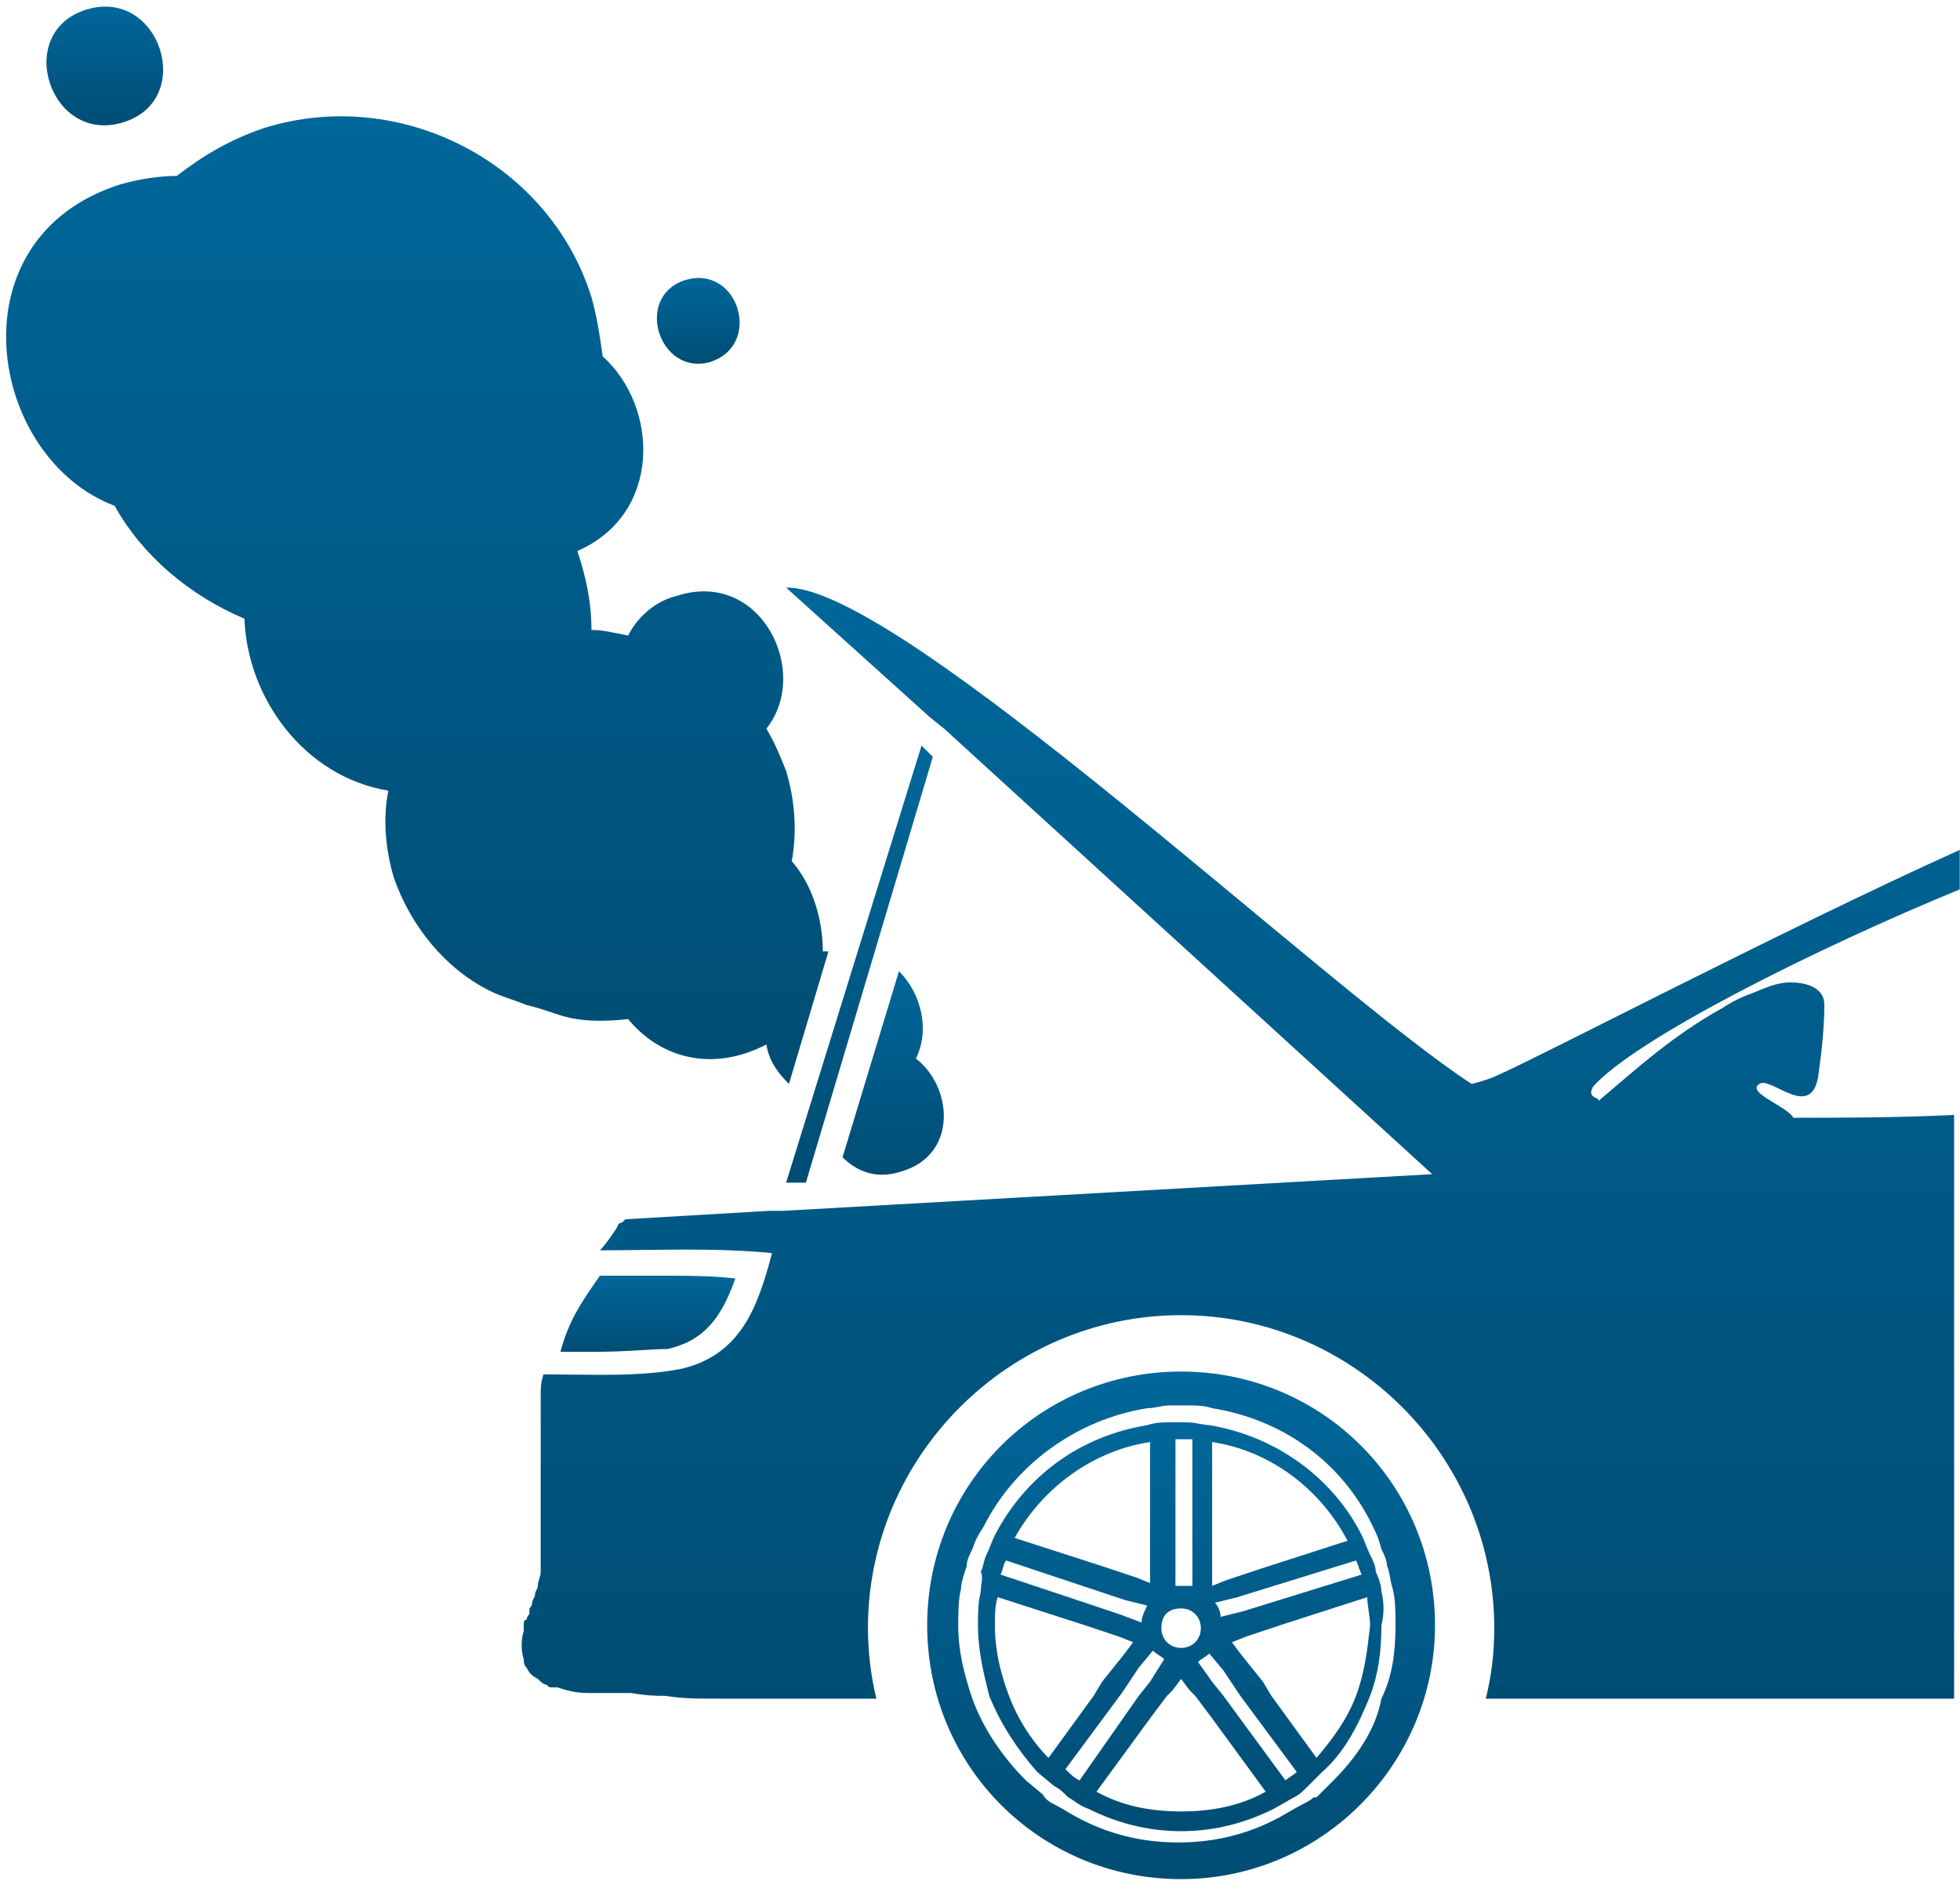 <svg width="148" height="142" viewBox="0 0 148 142" fill="none" xmlns="http://www.w3.org/2000/svg">
<path d="M120.287 82.052C120.074 82.478 120.074 82.691 120.5 82.904C120.5 82.904 120.713 82.904 120.713 83.117C123.483 80.775 126.252 78.22 130.087 76.091C130.726 75.665 131.578 75.24 132.217 75.027C133.282 74.601 134.134 74.175 135.199 74.175C136.052 74.175 137.756 74.388 137.756 75.878C137.756 77.582 137.543 79.498 137.33 80.988C136.904 84.82 133.708 81.201 132.856 81.84C131.791 82.478 134.986 83.543 135.413 84.394C139.034 84.394 143.082 84.394 147.555 84.182V128.253H112.192C112.618 126.55 112.831 124.846 112.831 122.93C112.831 109.943 102.18 99.298 89.185 99.298C76.19 99.298 65.538 109.943 65.538 122.93C65.538 124.634 65.751 126.55 66.177 128.253H54.461C52.33 128.253 51.691 128.253 50.2 128.04C49.561 128.04 48.922 128.04 47.644 127.827C47.005 127.827 46.578 127.827 45.726 127.827C45.3 127.827 44.874 127.827 44.448 127.827C43.383 127.827 42.744 127.614 42.105 127.401C41.892 127.401 41.892 127.401 41.679 127.401C41.466 127.401 41.466 127.401 41.253 127.188C41.04 127.188 40.827 126.976 40.614 126.763C40.188 126.55 39.975 126.337 39.761 125.911C39.548 125.698 39.548 125.485 39.548 125.272C39.336 124.634 39.336 123.782 39.548 123.143V122.93V122.717C39.548 122.505 39.548 122.292 39.761 122.292C39.761 122.079 39.975 121.866 39.975 121.866V121.653C39.975 121.653 39.975 121.653 39.975 121.44C39.975 121.44 40.188 121.227 40.188 121.014C40.188 120.801 40.401 120.588 40.401 120.375C40.401 120.163 40.614 119.95 40.614 119.737C40.614 119.311 40.827 119.098 40.827 118.672C40.827 116.756 40.827 115.053 40.827 113.563C40.827 113.137 40.827 112.498 40.827 112.072V111.646C40.827 111.221 40.827 111.008 40.827 110.795V110.582C40.827 110.156 40.827 109.73 40.827 109.517C40.827 109.091 40.827 108.666 40.827 108.24C40.827 107.814 40.827 107.601 40.827 107.175C40.827 106.75 40.827 106.537 40.827 106.111C40.827 105.898 40.827 105.472 40.827 105.259C40.827 104.833 40.827 104.408 41.04 103.769C44.661 103.769 48.283 103.982 51.478 103.343C55.952 102.279 57.23 98.659 58.295 94.614C54.035 94.188 49.561 94.401 45.3 94.401C45.726 93.975 46.153 93.337 46.578 92.698C46.792 92.272 46.578 92.485 47.005 92.272L47.218 92.059L58.082 91.42H58.508H59.147L108.145 88.653L71.29 55.014L70.225 54.162L59.36 44.368C67.882 44.155 100.262 74.814 111.127 81.84C111.979 81.627 112.618 81.414 113.044 81.201C116.027 79.924 134.773 70.13 147.981 64.168V67.149C137.117 71.62 123.483 78.433 120.287 82.052Z" fill="url(#paint0_linear_112_486)"/>
<path d="M44.874 102.066C44.022 102.066 43.17 102.066 42.318 102.066C42.957 99.724 43.809 98.446 45.3 96.317C46.578 96.317 47.857 96.317 49.135 96.317C51.691 96.317 53.822 96.317 55.526 96.53C54.461 99.511 53.182 101.214 50.413 101.853C49.135 101.853 47.431 102.066 44.874 102.066Z" fill="url(#paint1_linear_112_486)"/>
<path d="M89.185 103.556C78.533 103.556 70.012 112.072 70.012 122.717C70.012 133.363 78.533 141.879 89.185 141.879C99.836 141.879 108.358 133.15 108.358 122.717C108.358 112.072 99.836 103.556 89.185 103.556ZM100.688 134.427L99.41 135.705H99.197C98.984 135.918 98.558 136.13 98.132 136.343L96.641 137.195C94.297 138.472 91.741 139.111 88.972 139.111C86.202 139.111 83.646 138.472 81.303 137.195C80.877 136.982 80.237 136.556 79.811 136.343C79.385 136.13 78.959 135.918 78.746 135.492L77.468 134.427C75.764 132.724 74.273 130.595 73.421 128.253C72.781 126.337 72.355 124.634 72.355 122.717C72.355 121.866 72.355 120.801 72.568 119.95C72.568 119.524 72.781 118.885 72.994 118.246C72.994 117.821 73.207 117.395 73.421 116.969C73.633 116.33 73.847 115.904 74.273 115.266C76.616 110.582 81.303 107.175 86.628 106.324C87.267 106.324 87.694 106.111 88.333 106.111C88.546 106.111 88.759 106.111 88.972 106.111C89.185 106.111 89.398 106.111 89.824 106.111C90.25 106.111 90.889 106.111 91.528 106.324C96.854 107.175 101.328 110.369 103.671 115.266C103.884 115.692 104.097 116.117 104.31 116.969C104.523 117.395 104.736 117.821 104.736 118.246C104.949 118.672 104.949 119.311 105.162 119.95C105.375 120.801 105.375 121.653 105.375 122.717C105.375 124.634 105.162 126.55 104.31 128.253C103.884 130.595 102.393 132.724 100.688 134.427Z" fill="url(#paint2_linear_112_486)"/>
<path d="M104.31 120.163C104.31 119.737 104.097 119.098 103.884 118.672C103.884 118.247 103.671 117.821 103.458 117.395C103.245 116.969 103.032 116.33 102.819 115.905C100.688 111.647 96.428 108.453 91.315 107.601C90.889 107.601 90.25 107.388 89.611 107.388C89.398 107.388 89.185 107.388 88.972 107.388C88.759 107.388 88.546 107.388 88.333 107.388C87.907 107.388 87.267 107.388 86.628 107.601C81.516 108.453 77.468 111.434 75.125 115.905C74.912 116.33 74.699 116.969 74.486 117.395C74.273 117.821 74.273 118.247 74.06 118.672C74.273 119.098 74.06 119.524 74.06 120.163C73.847 121.014 73.847 121.866 73.847 122.718C73.847 124.634 74.273 126.337 74.699 128.04C75.551 130.169 76.829 132.085 78.32 133.789L79.598 134.853C80.024 135.066 80.237 135.279 80.663 135.705C81.09 135.918 81.516 136.344 82.155 136.556C84.285 137.621 86.628 138.26 89.185 138.26C91.741 138.26 94.085 137.621 96.215 136.556L97.706 135.705C98.132 135.492 98.345 135.279 98.771 134.853L99.836 133.789C101.541 132.298 102.606 130.169 103.458 128.04C104.097 126.337 104.31 124.634 104.31 122.718C104.523 121.866 104.523 121.014 104.31 120.163ZM102.393 117.821C102.606 118.247 102.606 118.46 102.819 118.885L93.871 121.653L92.167 122.079C92.167 121.653 91.954 121.227 91.741 121.014L93.445 120.589L102.393 117.821ZM91.528 108.879C95.789 109.517 99.623 112.285 101.754 116.33L95.15 118.459L92.593 119.311L91.528 119.737V108.879ZM88.546 108.666C88.759 108.666 88.972 108.666 89.185 108.666H89.824C89.824 108.666 89.824 108.666 90.037 108.666V119.737C89.824 119.737 89.611 119.737 89.398 119.737C89.185 119.737 88.972 119.737 88.759 119.737V108.666H88.546ZM89.185 121.44C90.037 121.44 90.676 122.079 90.676 122.931C90.676 123.782 90.037 124.421 89.185 124.421C88.333 124.421 87.694 123.782 87.694 122.931C87.694 121.866 88.333 121.44 89.185 121.44ZM86.841 108.879V119.524L85.776 119.098L83.22 118.247L76.616 116.118C78.746 112.285 82.581 109.517 86.841 108.879ZM75.551 118.885C75.764 118.46 75.764 118.034 75.977 117.821L84.924 120.801L86.628 121.227C86.415 121.653 86.202 122.079 86.202 122.505L84.498 121.866L75.551 118.885ZM79.172 132.724C77.894 131.447 76.829 129.743 76.19 128.04C75.551 126.337 75.125 124.634 75.125 122.718C75.125 121.866 75.125 121.227 75.338 120.589L81.942 122.718L84.498 123.569L85.563 123.995L84.924 124.847L83.22 126.976L82.581 128.04L79.172 132.724ZM81.516 134.427C81.303 134.427 81.303 134.427 81.516 134.427C81.09 134.214 80.877 134.002 80.451 133.576L84.711 127.827L85.989 125.911L87.055 124.634C87.267 124.847 87.694 125.06 87.907 125.272L86.841 126.976L85.989 128.04L81.516 134.427ZM89.185 136.769C86.841 136.769 84.711 136.344 82.794 135.279L86.841 129.743L88.12 128.04L88.546 127.614L89.185 126.763L89.824 127.614L90.25 128.04L91.528 129.743L95.576 135.279C93.658 136.344 91.528 136.769 89.185 136.769ZM97.919 133.789C97.706 134.002 97.28 134.214 97.067 134.427L92.38 128.04L91.528 126.976L90.463 125.485C90.676 125.272 91.102 125.06 91.315 124.847L92.38 126.124L93.658 128.04L97.919 133.789ZM102.393 128.04C101.754 129.743 100.688 131.234 99.41 132.724L96.002 128.04L95.363 126.976L93.658 124.847L93.019 123.995L94.085 123.569L96.641 122.718L103.245 120.589C103.245 121.227 103.458 122.079 103.458 122.718C103.245 124.634 103.032 126.337 102.393 128.04Z" fill="url(#paint3_linear_112_486)"/>
<path d="M62.13 71.833C62.343 71.833 62.343 71.833 62.556 71.833L59.573 81.84C58.721 80.988 58.082 80.137 57.869 78.859C57.443 79.072 57.017 79.285 56.378 79.498C52.543 80.775 49.348 79.285 47.431 76.943C45.513 77.156 43.596 77.156 41.892 76.517C41.253 76.304 40.614 76.091 39.761 75.879C38.696 75.453 37.844 75.24 36.992 74.814C33.584 73.111 31.027 69.917 29.749 66.298C29.11 64.169 28.897 61.827 29.323 59.698C22.932 58.633 18.671 52.672 18.458 46.711C14.411 45.007 10.789 42.027 8.659 38.194C-0.927 34.575 -3.697 17.968 9.085 13.923C10.576 13.497 12.067 13.284 13.346 13.284C15.263 11.794 17.393 10.517 19.95 9.665C30.175 6.471 41.466 12.22 44.661 22.439C45.087 23.93 45.3 25.42 45.513 26.91C49.774 30.743 49.987 38.833 43.596 41.601C44.235 43.517 44.661 45.433 44.661 47.562C45.513 47.562 46.365 47.775 47.431 47.988C48.07 46.711 49.348 45.433 51.052 45.007C57.443 42.878 61.278 50.756 57.869 55.014C58.508 56.078 58.934 57.143 59.36 58.207C59.999 60.337 60.212 62.678 59.786 65.02C61.278 66.724 62.13 69.278 62.13 71.833Z" fill="url(#paint4_linear_112_486)"/>
<path d="M68.095 88.44C66.177 89.079 64.686 88.44 63.621 87.376L67.882 73.324C69.586 75.027 70.225 77.795 69.16 79.924C71.929 82.053 72.355 87.163 68.095 88.44Z" fill="url(#paint5_linear_112_486)"/>
<path d="M51.691 21.162C47.857 22.439 49.774 28.401 53.608 27.336C57.656 26.059 55.739 19.884 51.691 21.162Z" fill="url(#paint6_linear_112_486)"/>
<path d="M6.529 0.723C0.99 2.426 3.759 10.942 9.298 9.239C14.837 7.536 12.068 -0.98 6.529 0.723Z" fill="url(#paint7_linear_112_486)"/>
<path d="M70.438 57.143L60.852 89.292H59.36L69.586 56.291L69.799 56.504L70.438 57.143Z" fill="url(#paint8_linear_112_486)"/>
<defs>
<linearGradient id="paint0_linear_112_486" x1="93.685" y1="44.367" x2="93.685" y2="128.253" gradientUnits="userSpaceOnUse">
<stop stop-color="#00679A"/>
<stop offset="1" stop-color="#004D74"/>
</linearGradient>
<linearGradient id="paint1_linear_112_486" x1="48.922" y1="96.317" x2="48.922" y2="102.066" gradientUnits="userSpaceOnUse">
<stop stop-color="#00679A"/>
<stop offset="1" stop-color="#004D74"/>
</linearGradient>
<linearGradient id="paint2_linear_112_486" x1="89.185" y1="103.556" x2="89.185" y2="141.879" gradientUnits="userSpaceOnUse">
<stop stop-color="#00679A"/>
<stop offset="1" stop-color="#004D74"/>
</linearGradient>
<linearGradient id="paint3_linear_112_486" x1="89.158" y1="107.388" x2="89.158" y2="138.26" gradientUnits="userSpaceOnUse">
<stop stop-color="#00679A"/>
<stop offset="1" stop-color="#004D74"/>
</linearGradient>
<linearGradient id="paint4_linear_112_486" x1="31.508" y1="8.782" x2="31.508" y2="81.84" gradientUnits="userSpaceOnUse">
<stop stop-color="#00679A"/>
<stop offset="1" stop-color="#004D74"/>
</linearGradient>
<linearGradient id="paint5_linear_112_486" x1="67.445" y1="73.324" x2="67.445" y2="88.695" gradientUnits="userSpaceOnUse">
<stop stop-color="#00679A"/>
<stop offset="1" stop-color="#004D74"/>
</linearGradient>
<linearGradient id="paint6_linear_112_486" x1="52.725" y1="20.989" x2="52.725" y2="27.463" gradientUnits="userSpaceOnUse">
<stop stop-color="#00679A"/>
<stop offset="1" stop-color="#004D74"/>
</linearGradient>
<linearGradient id="paint7_linear_112_486" x1="7.913" y1="0.499" x2="7.913" y2="9.463" gradientUnits="userSpaceOnUse">
<stop stop-color="#00679A"/>
<stop offset="1" stop-color="#004D74"/>
</linearGradient>
<linearGradient id="paint8_linear_112_486" x1="64.899" y1="56.291" x2="64.899" y2="89.292" gradientUnits="userSpaceOnUse">
<stop stop-color="#00679A"/>
<stop offset="1" stop-color="#004D74"/>
</linearGradient>
</defs>
</svg>
